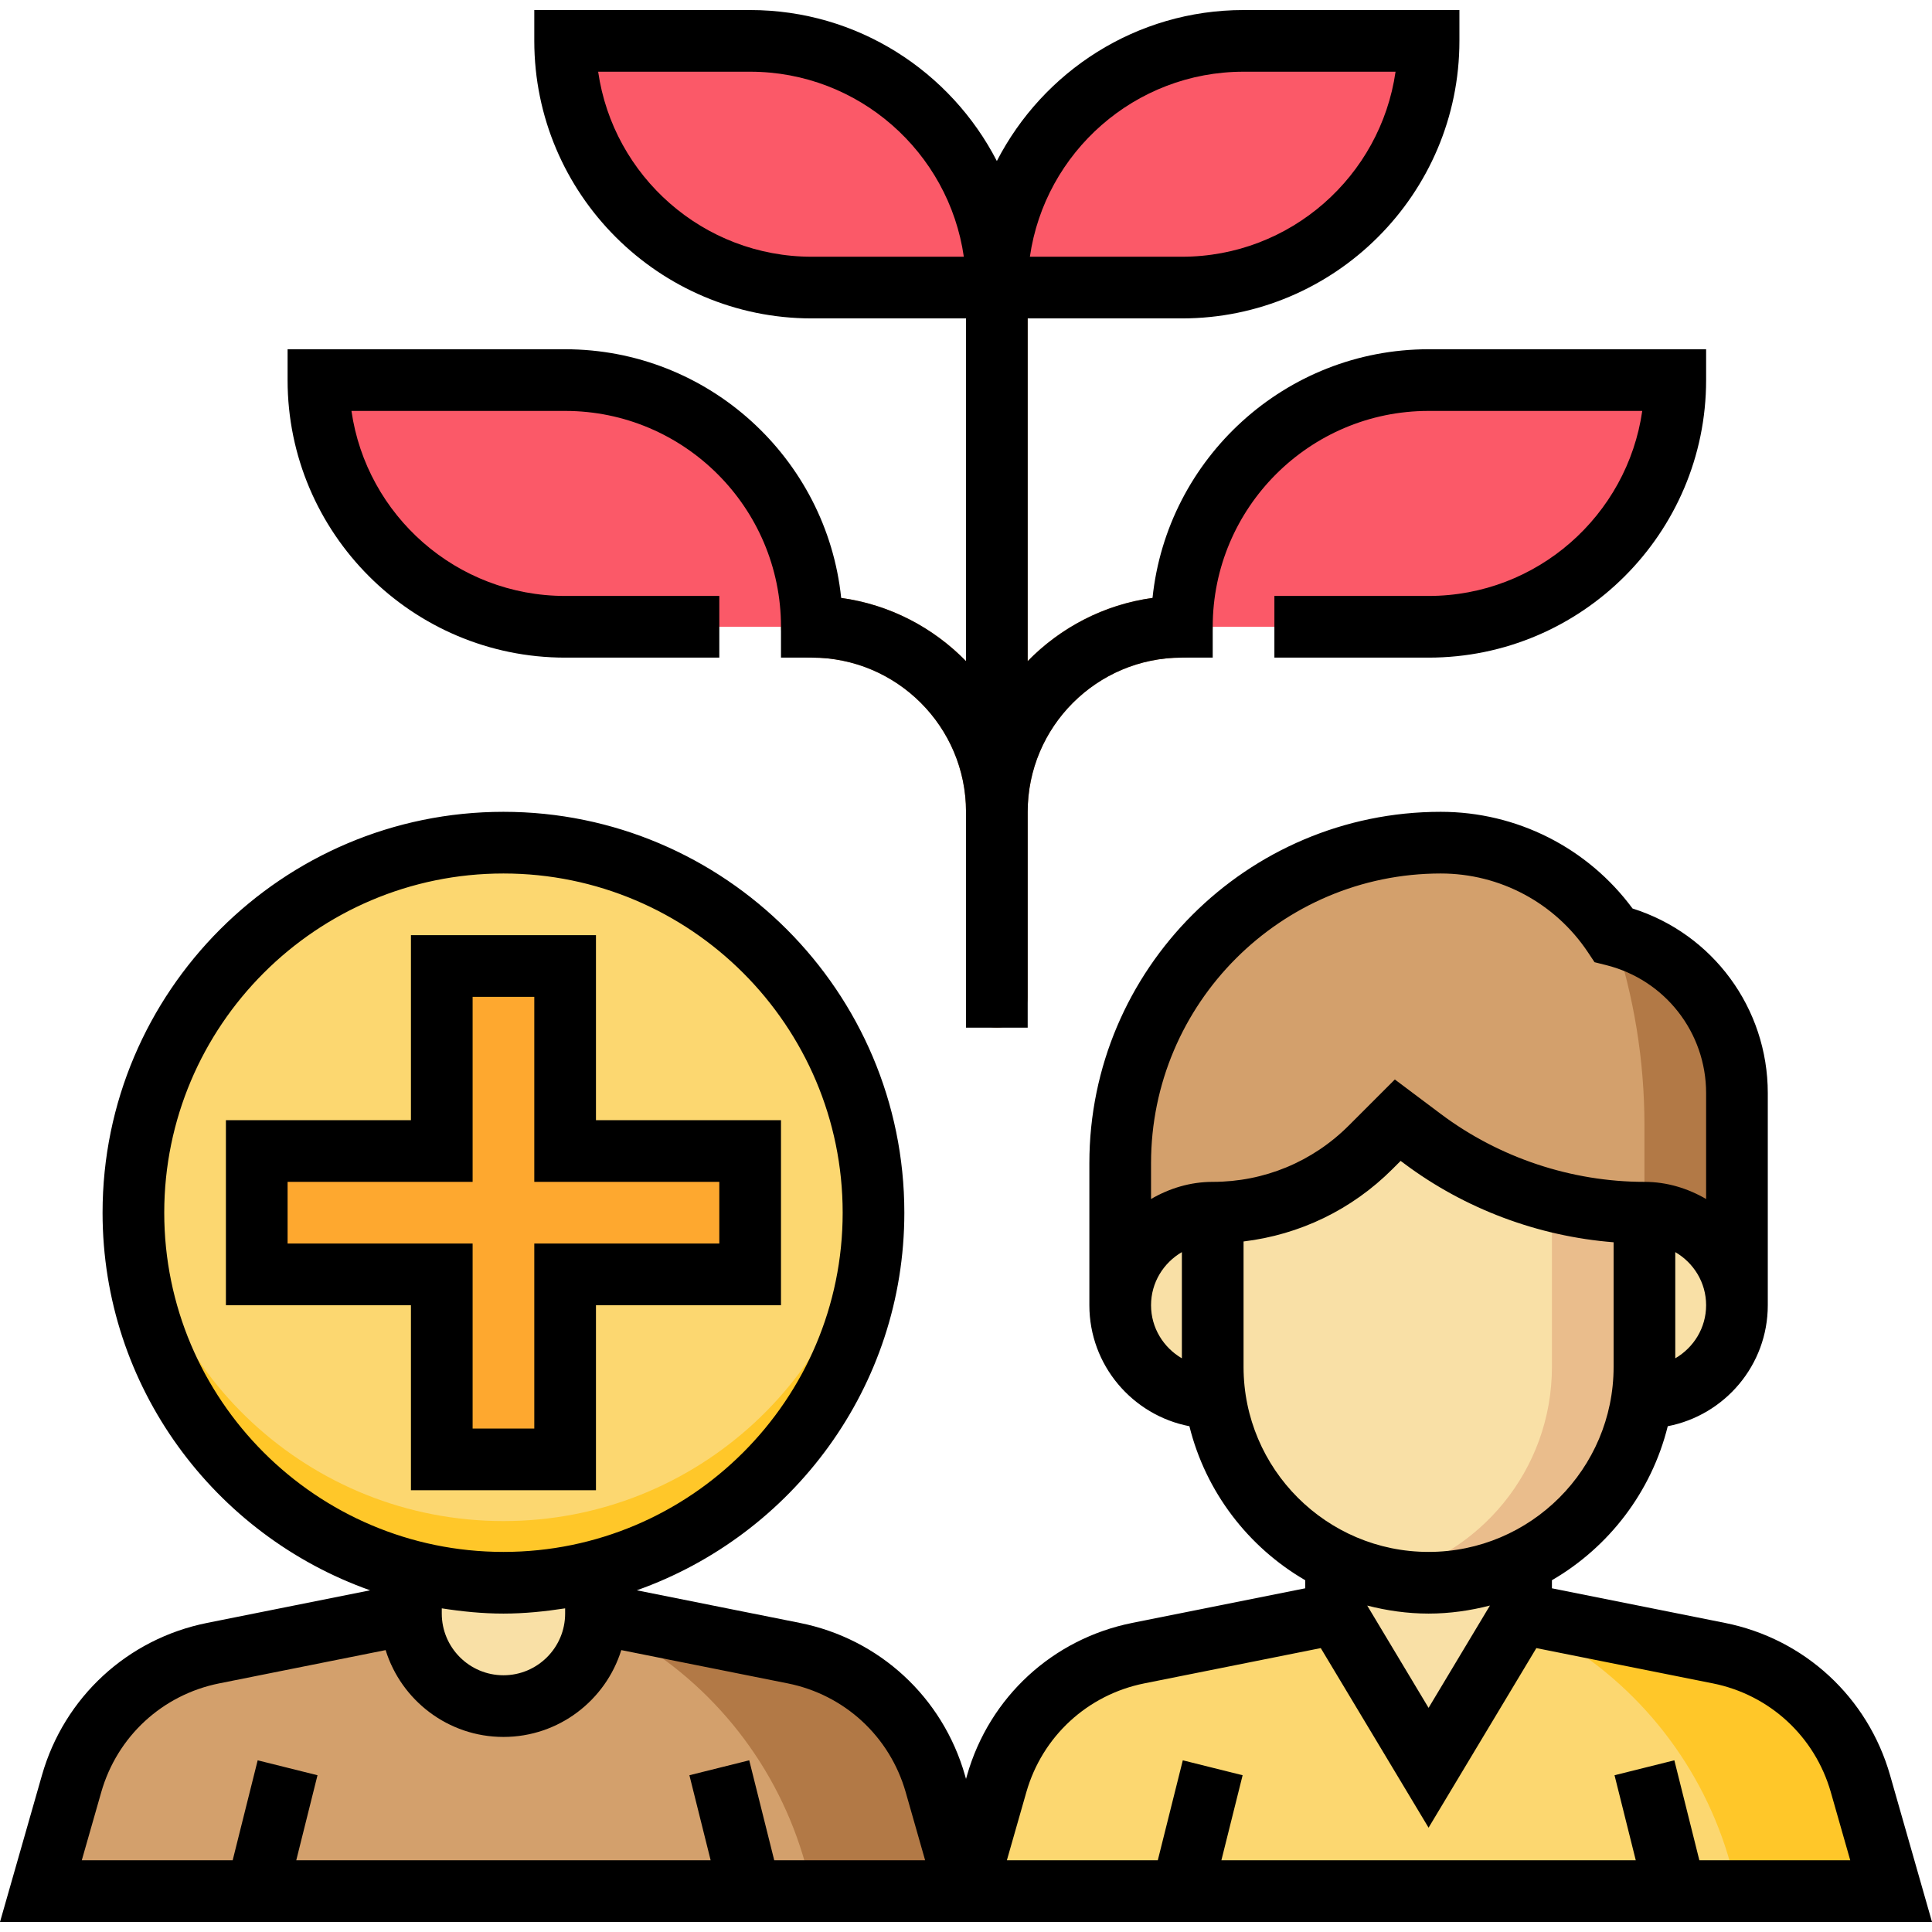 <?xml version="1.0" encoding="iso-8859-1"?>
<!-- Generator: Adobe Illustrator 19.0.0, SVG Export Plug-In . SVG Version: 6.00 Build 0)  -->
<svg version="1.1" id="Capa_1" xmlns="http://www.w3.org/2000/svg" xmlns:xlink="http://www.w3.org/1999/xlink" x="0px" y="0px"
	 viewBox="0 0 501.208 501.208" style="enable-background:new 0 0 501.208 501.208;" xml:space="preserve">
<path style="fill:#D3A06C;" d="M239.968,453.364c-3.288-11.52-12.744-20.24-24.496-22.584l-60.864-12.176h-48L45.744,430.78
	c-11.752,2.352-21.2,11.064-24.496,22.584l-10.64,37.24h240L239.968,453.364z"/>
<path style="fill:#B27946;" d="M215.472,430.78l-60.864-12.176l14.056,9.376c21.736,14.488,36.824,37.016,41.944,62.624l0,0h40
	l-10.64-37.24C236.68,441.844,227.224,433.124,215.472,430.78z"/>
<path style="fill:#F9E0A6;" d="M106.608,410.604v12.8c0,10.6,10.744,19.2,24,19.2s24-8.6,24-19.2v-12.8H106.608z"/>
<path style="fill:#B27946;" d="M306.608,154.604c-15.664,0-29.824,6.48-40,16.888V74.604h-16v96.888
	c-10.176-10.408-24.336-16.888-40-16.888c-4.424,0-8,3.576-8,8s3.576,8,8,8c22.056,0,40,17.944,40,40v48c0,4.424,3.576,8,8,8
	s8-3.576,8-8v-48c0-22.056,17.944-40,40-40c4.424,0,8-3.576,8-8S311.032,154.604,306.608,154.604z"/>
<g>
	<path style="fill:#FB5968;" d="M370.608,98.604h64l0,0c0,35.344-28.656,64-64,64h-64l0,0
		C306.608,127.26,335.264,98.604,370.608,98.604z"/>
	<path style="fill:#FB5968;" d="M146.608,98.604h-64l0,0c0,35.344,28.656,64,64,64h64l0,0
		C210.608,127.26,181.952,98.604,146.608,98.604z"/>
</g>
<circle style="fill:#FCD770;" cx="130.608" cy="314.604" r="96"/>
<path style="fill:#FFC729;" d="M130.608,394.604c-50.32,0-91.52-38.736-95.6-88c-0.216,2.648-0.4,5.296-0.4,8
	c0,53.016,42.984,96,96,96s96-42.984,96-96c0-2.704-0.184-5.352-0.4-8C222.128,355.868,180.928,394.604,130.608,394.604z"/>
<polygon style="fill:#FEA82F;" points="194.608,298.604 146.608,298.604 146.608,250.604 114.608,250.604 114.608,298.604 
	66.608,298.604 66.608,330.604 114.608,330.604 114.608,378.604 146.608,378.604 146.608,330.604 194.608,330.604 "/>
<g>
	<path style="fill:#FB5968;" d="M306.608,74.604h-48l0,0c0-35.344,28.656-64,64-64h48l0,0
		C370.608,45.948,341.952,74.604,306.608,74.604z"/>
	<path style="fill:#FB5968;" d="M210.608,74.604h48l0,0c0-35.344-28.656-64-64-64h-48l0,0
		C146.608,45.948,175.264,74.604,210.608,74.604z"/>
</g>
<path style="fill:#FCD770;" d="M479.968,453.364c-3.288-11.52-12.744-20.24-24.496-22.584l-60.864-12.176h-48l-60.864,12.176
	c-11.752,2.352-21.2,11.064-24.496,22.584l-10.64,37.24h240L479.968,453.364z"/>
<path style="fill:#FFC729;" d="M455.472,430.78l-60.864-12.176l14.056,9.376c21.736,14.488,36.824,37.016,41.944,62.624l0,0h40
	l-10.64-37.24C476.68,441.844,467.224,433.124,455.472,430.78z"/>
<polygon style="fill:#F9E0A6;" points="346.608,410.604 346.608,423.404 370.608,458.604 394.608,423.404 394.608,410.604 "/>
<path style="fill:#D3A06C;" d="M418.608,242.604c-10-14.992-26.824-24-44.848-24c-45.92,0-83.152,37.232-83.152,83.152v36.848h160
	v-55.016C450.608,264.204,437.416,247.308,418.608,242.604z"/>
<path style="fill:#B27946;" d="M418.608,242.604L418.608,242.604c5.296,15.896,8,32.544,8,49.296v46.704h24v-55.016
	C450.608,264.204,437.416,247.308,418.608,242.604z"/>
<g>
	<path style="fill:#F9E0A6;" d="M314.608,362.604L314.608,362.604c-13.256,0-24-10.744-24-24l0,0c0-13.256,10.744-24,24-24l0,0h112
		l0,0c13.256,0,24,10.744,24,24l0,0c0,13.256-10.744,24-24,24l0,0H314.608z"/>
	<path style="fill:#F9E0A6;" d="M314.608,314.604v40c0,30.928,25.072,56,56,56l0,0c30.928,0,56-25.072,56-56v-40l0,0
		c-20.768,0-40.984-6.736-57.6-19.2l-6.4-4.8l-7.032,7.032C344.712,308.5,329.976,314.604,314.608,314.604L314.608,314.604z"/>
</g>
<path style="fill:#EABD8C;" d="M402.608,311.516v3.088v40c0,26.808-18.848,49.184-44,54.68c3.872,0.848,7.88,1.32,12,1.32
	c30.928,0,56-25.072,56-56v-40C418.456,314.604,410.4,313.532,402.608,311.516z"/>
<path d="M490.336,460.548c-5.784-20.256-22.208-35.408-42.856-39.528l-44.872-8.976v-2.096c14.8-8.592,25.824-22.928,30.048-39.952
	c14.76-2.848,25.952-15.816,25.952-31.392v-55.016c0-22.064-14.28-41.336-35.088-47.904c-11.648-15.76-30.032-25.08-49.752-25.08
	c-50.272,0-91.16,40.888-91.16,91.16v36.84c0,15.576,11.192,28.544,25.952,31.392c4.224,17.024,15.248,31.36,30.048,39.952v2.096
	l-44.864,8.976c-20.656,4.128-37.08,19.272-42.864,39.528l-0.272,0.944l-0.272-0.944c-5.784-20.256-22.208-35.408-42.856-39.528
	l-42.28-8.456c40.368-14.304,69.408-52.76,69.408-97.96c0-57.344-46.656-104-104-104s-104,46.656-104,104
	c0,45.2,29.04,83.656,69.408,97.96l-42.272,8.456c-20.656,4.128-37.08,19.272-42.864,39.528L0,498.604h240h21.208h240
	L490.336,460.548z M114.608,417.244c5.232,0.816,10.544,1.36,16,1.36s10.768-0.552,16-1.36v1.36c0,8.824-7.176,16-16,16
	s-16-7.176-16-16V417.244z M42.608,314.604c0-48.52,39.48-88,88-88s88,39.48,88,88s-39.48,88-88,88S42.608,363.124,42.608,314.604z
	 M200.856,482.604l-6.488-25.936l-15.52,3.872l5.512,22.064H76.856l5.512-22.064l-15.52-3.872l-6.488,25.936H21.216l5.048-17.664
	c4.136-14.472,15.864-25.28,30.616-28.232l43.16-8.632c4.048,13.032,16.224,22.528,30.568,22.528s26.52-9.496,30.568-22.528
	l43.168,8.632c14.752,2.952,26.48,13.768,30.616,28.232l5.04,17.664H200.856z M434.608,352.38v-27.552c4.76,2.776,8,7.88,8,13.776
	S439.368,349.604,434.608,352.38z M373.768,226.604c15.376,0,29.656,7.64,38.184,20.44l1.712,2.576l3,0.752
	c15.28,3.816,25.944,17.472,25.944,33.216v27.464c-4.728-2.752-10.144-4.448-16-4.448c-18.92,0-37.672-6.248-52.808-17.6
	l-11.944-8.96L349.92,291.98c-9.432,9.432-21.968,14.624-35.312,14.624c-5.856,0-11.272,1.696-16,4.448v-9.296
	C298.608,260.324,332.32,226.604,373.768,226.604z M298.608,338.604c0-5.896,3.24-11,8-13.776v27.552
	C301.848,349.604,298.608,344.5,298.608,338.604z M322.608,354.604v-32.536c14.584-1.752,28.08-8.232,38.624-18.776l2.128-2.128
	l0.848,0.632c15.744,11.808,34.808,18.936,54.4,20.48v32.328c0,26.472-21.528,48-48,48S322.608,381.076,322.608,354.604z
	 M386.528,416.516l-15.92,26.544l-15.92-26.536c5.104,1.304,10.416,2.08,15.92,2.08S381.424,417.828,386.528,416.516z
	 M440.856,482.604l-6.488-25.936l-15.52,3.872l5.512,22.064H316.856l5.512-22.064l-15.52-3.872l-6.488,25.936h-39.152l5.048-17.664
	c4.136-14.472,15.864-25.28,30.616-28.232l45.768-9.152l27.968,46.592l27.96-46.592l45.776,9.152
	c14.752,2.952,26.48,13.768,30.616,28.232l5.04,17.664H440.856z"/>
<path d="M154.608,386.604v-48h48v-48h-48v-48h-48v48h-48v48h48v48H154.608z M74.608,322.604v-16h48v-48h16v48h48v16h-48v48h-16v-48
	H74.608z"/>
<path d="M146.608,170.604h40v-16h-40c-28.168,0-51.536-20.896-55.432-48h55.432c30.88,0,56,25.12,56,56v8h8
	c22.056,0,40,17.944,40,40v56h16v-56c0-22.056,17.944-40,40-40h8v-8c0-30.88,25.12-56,56-56h55.432
	c-3.896,27.104-27.264,48-55.432,48h-40v16h40c39.696,0,72-32.304,72-72v-8h-72c-37.168,0-67.856,28.32-71.616,64.512
	c-12.624,1.728-23.888,7.712-32.384,16.408v-88.92h40c39.696,0,72-32.304,72-72v-8h-56c-27.864,0-52.04,15.944-64,39.168
	c-11.96-23.224-36.136-39.168-64-39.168h-56v8c0,39.696,32.304,72,72,72h40v88.92c-8.496-8.696-19.76-14.68-32.384-16.408
	c-3.76-36.192-34.448-64.512-71.616-64.512h-72v8C74.608,138.3,106.912,170.604,146.608,170.604z M210.608,66.604
	c-28.168,0-51.536-20.896-55.432-48h39.432c28.168,0,51.536,20.896,55.432,48H210.608z M322.608,18.604h39.432
	c-3.896,27.104-27.264,48-55.432,48h-39.432C271.072,39.5,294.44,18.604,322.608,18.604z"/>
<g>
</g>
<g>
</g>
<g>
</g>
<g>
</g>
<g>
</g>
<g>
</g>
<g>
</g>
<g>
</g>
<g>
</g>
<g>
</g>
<g>
</g>
<g>
</g>
<g>
</g>
<g>
</g>
<g>
</g>
</svg>

